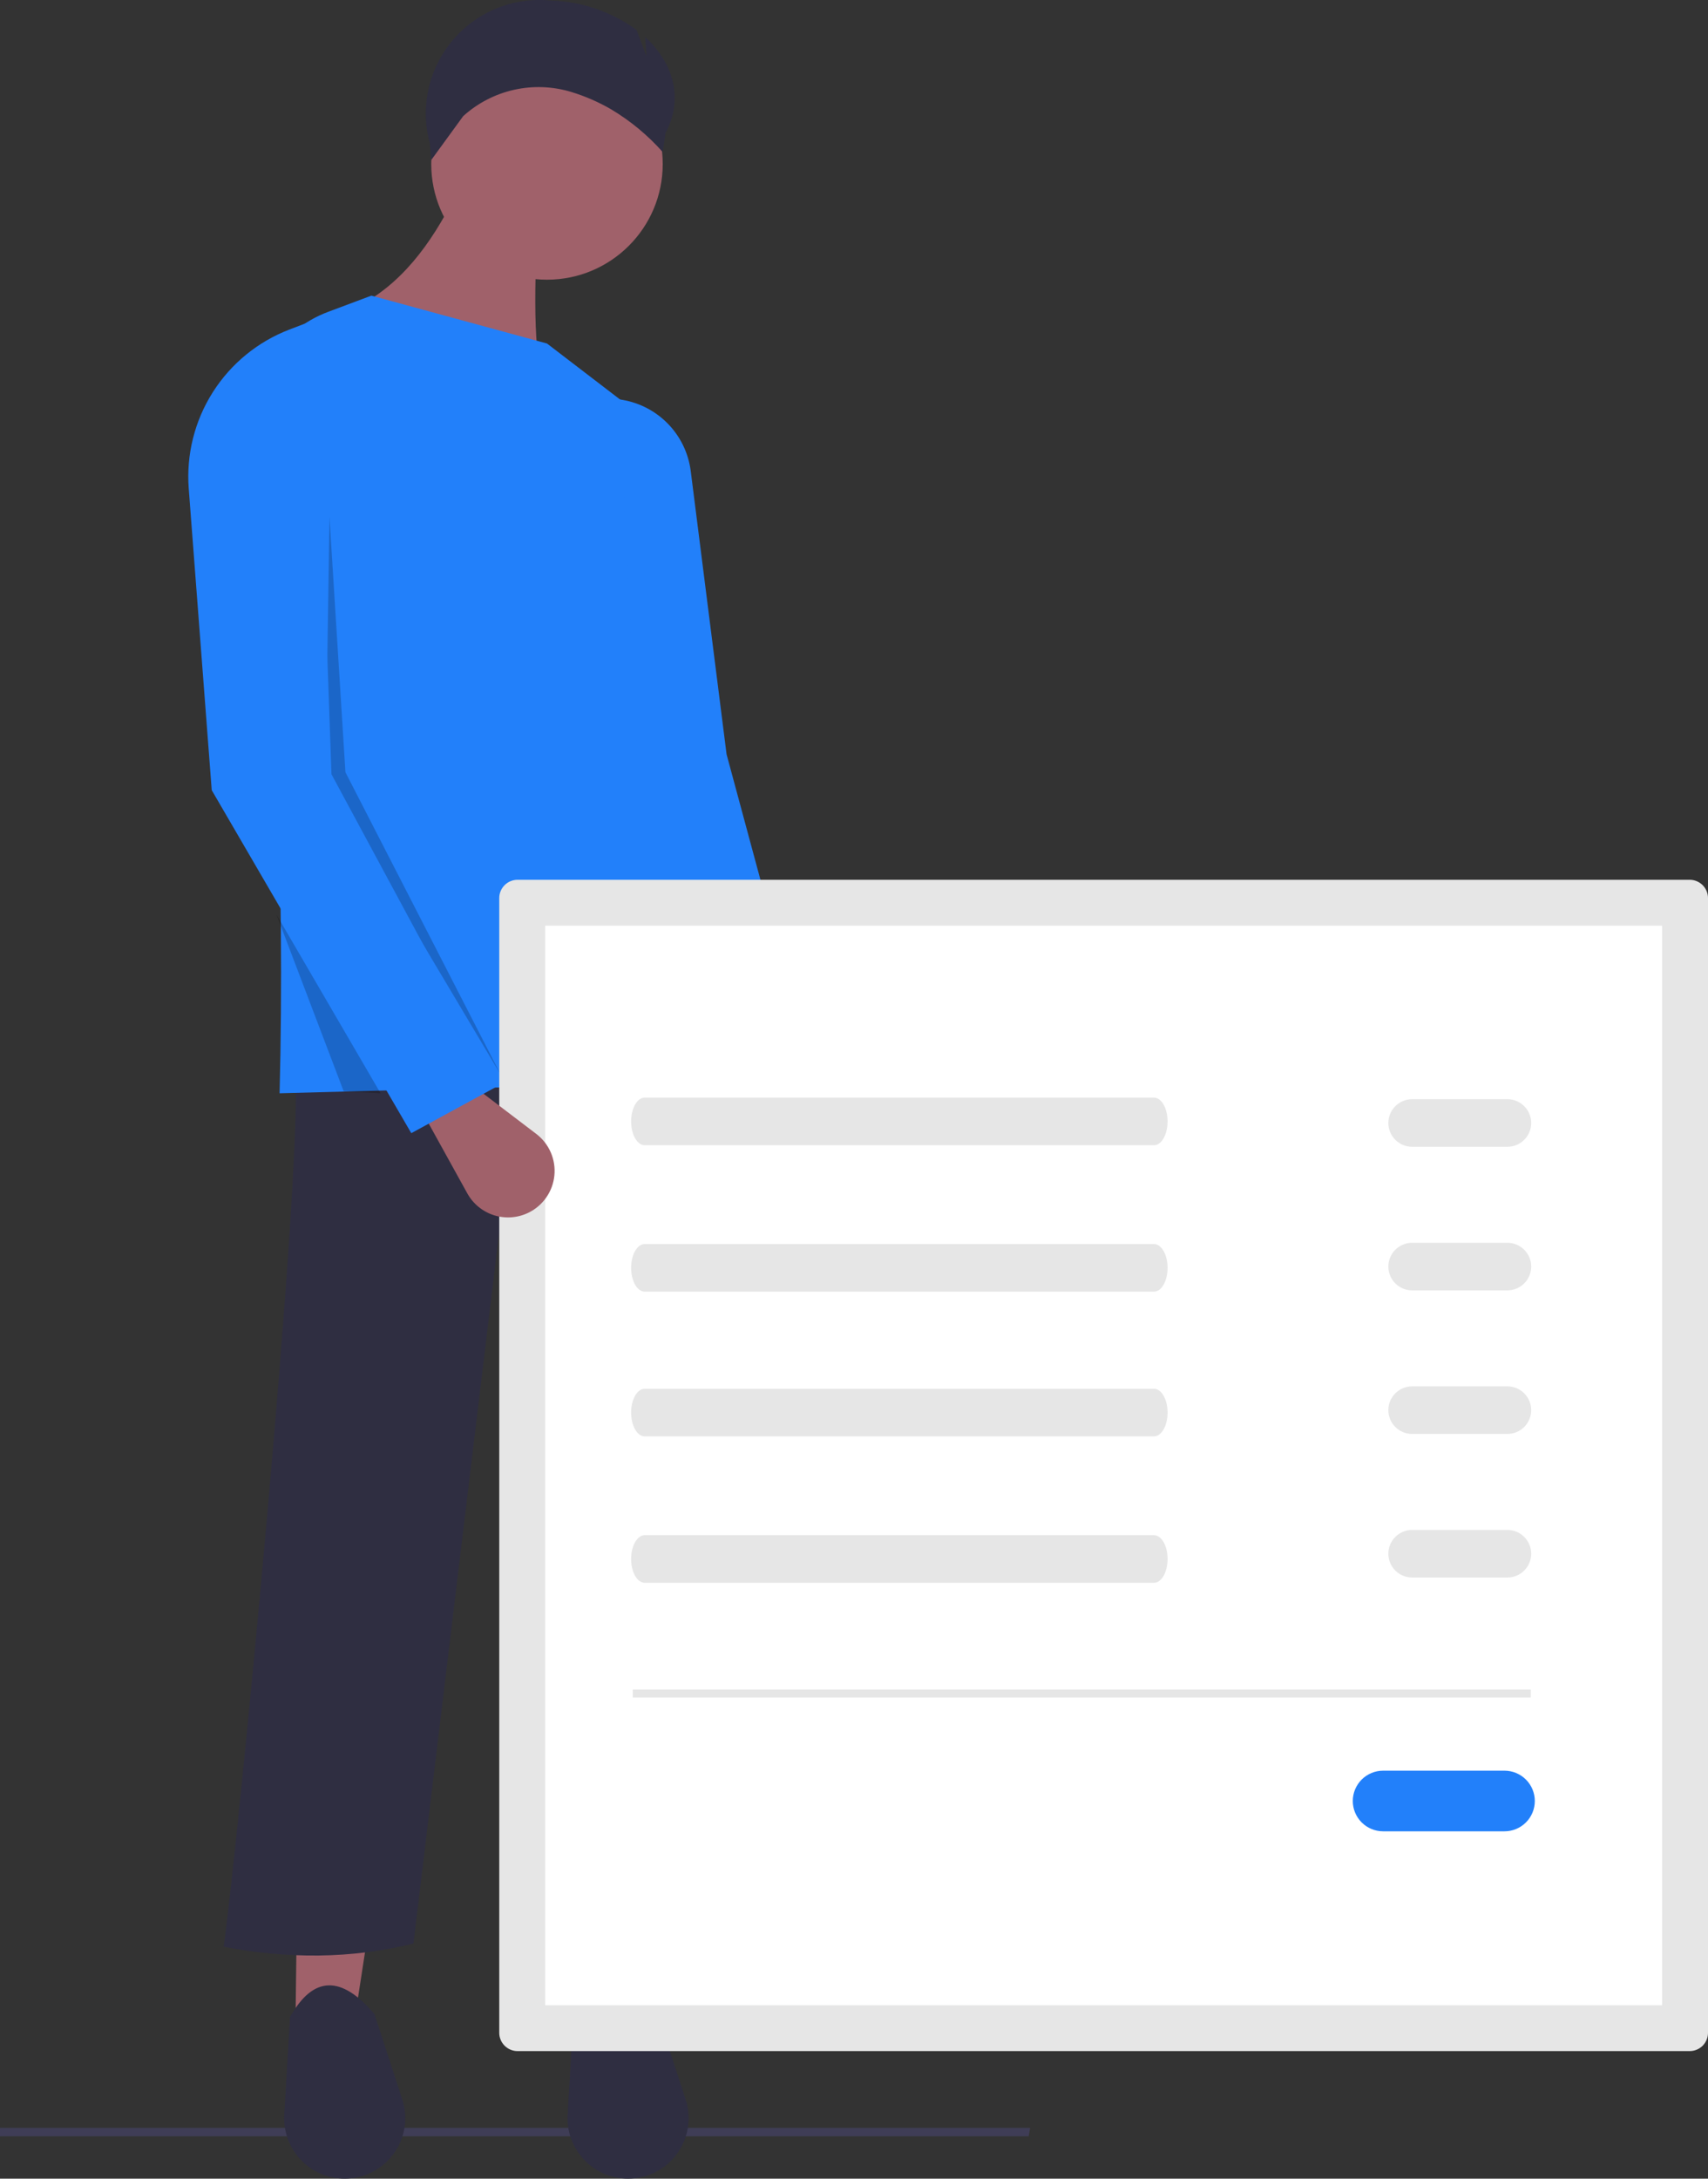 <svg width="120" height="153" viewBox="0 0 120 153" fill="none" xmlns="http://www.w3.org/2000/svg">
<rect x="0" y="0" width="120" height="153" fill="#333333" stroke="none"/>
<g clip-path="url(#clip0)">
<path d="M72.269 150.026H0V149.436H72.376L72.269 150.026Z" fill="#3F3D56"/>
<path d="M24.97 141.477L20.764 141.757L21.325 97.784H31.7L24.97 141.477Z" fill="#A0616A"/>
<path d="M45.159 141.477L40.953 141.757L41.514 97.784L48.223 97.786L45.159 141.477Z" fill="#A0616A"/>
<path d="M49.645 136.716C45.242 138.721 41.104 138.619 37.165 136.929L35.064 86.581L29.047 136.488C24.648 137.575 20.201 137.571 15.717 136.716C16.75 129.24 21.159 83.726 20.764 75.378L50.206 73.977L49.645 136.716Z" fill="#2F2E41"/>
<path d="M24.218 153C23.638 153 23.064 152.882 22.532 152.652C22 152.423 21.52 152.087 21.122 151.665C20.725 151.244 20.417 150.746 20.22 150.201C20.022 149.657 19.937 149.078 19.971 148.5L20.377 141.651C22.011 138.725 23.994 138.713 26.306 141.44L28.262 147.433C28.471 148.071 28.525 148.749 28.42 149.412C28.316 150.075 28.055 150.704 27.661 151.247C27.266 151.79 26.749 152.232 26.15 152.536C25.552 152.841 24.89 153 24.218 153Z" fill="#2F2E41"/>
<path d="M44.126 153C43.546 153 42.972 152.882 42.44 152.652C41.908 152.423 41.428 152.087 41.03 151.665C40.633 151.244 40.325 150.746 40.128 150.201C39.93 149.657 39.845 149.078 39.88 148.5L40.285 141.651C41.919 138.725 43.902 138.713 46.214 141.44L48.17 147.433C48.379 148.071 48.433 148.749 48.328 149.412C48.224 150.075 47.964 150.704 47.569 151.247C47.174 151.79 46.657 152.232 46.058 152.536C45.46 152.841 44.798 153 44.126 153Z" fill="#2F2E41"/>
<path d="M38.429 19.642C42.92 19.642 46.561 16.005 46.561 11.519C46.561 7.033 42.92 3.397 38.429 3.397C33.938 3.397 30.298 7.033 30.298 11.519C30.298 16.005 33.938 19.642 38.429 19.642Z" fill="#A0616A"/>
<path d="M38.149 26.924L24.97 21.602C28.124 20.058 30.265 17.188 31.98 13.76H37.868C37.587 18.991 37.361 24.099 38.149 26.924Z" fill="#A0616A"/>
<path d="M51.047 75.938L19.643 76.778C20.025 61.716 19.354 46.217 17.78 30.344C17.603 28.554 18.023 26.757 18.975 25.231C19.927 23.704 21.357 22.535 23.042 21.904L26.092 20.762L38.429 24.123L44.252 28.582C45.032 29.181 45.651 29.964 46.055 30.861C46.458 31.758 46.633 32.74 46.563 33.721C45.682 46.58 47.65 60.894 51.047 75.938Z" fill="#2280FA"/>
<path d="M54.548 86.546C53.712 86.595 52.89 86.321 52.25 85.781C51.61 85.242 51.202 84.478 51.109 83.646L50.415 77.403L54.125 76.37L57.188 81.647C57.468 82.13 57.62 82.676 57.629 83.234C57.638 83.792 57.504 84.342 57.239 84.834C56.974 85.325 56.588 85.74 56.117 86.04C55.646 86.34 55.106 86.514 54.548 86.546Z" fill="#A0616A"/>
<path d="M57.777 77.898L50.486 78.179L44.878 55.772L43.476 28.044C44.76 28.204 45.953 28.787 46.868 29.699C47.783 30.612 48.368 31.803 48.53 33.085L51.047 52.971L57.777 77.898Z" fill="#2280FA"/>
<path opacity="0.2" d="M23.148 36.306L22.867 54.792L35.205 75.518L24.269 54.232L23.148 36.306Z" fill="black"/>
<path opacity="0.2" d="M19.425 64.226L26.738 76.778L24.146 76.638L19.425 64.226Z" fill="black"/>
<path d="M36.363 61.784C36.022 61.784 35.695 61.92 35.453 62.161C35.212 62.402 35.076 62.728 35.076 63.069V142.757C35.077 143.098 35.212 143.424 35.453 143.665C35.695 143.906 36.022 144.042 36.363 144.042H118.713C119.054 144.042 119.381 143.906 119.623 143.665C119.864 143.424 120 143.098 120 142.757V63.069C120 62.728 119.864 62.402 119.623 62.161C119.381 61.92 119.054 61.784 118.713 61.784L36.363 61.784Z" fill="#E6E6E6"/>
<path d="M38.301 140.821H116.775V65.005H38.301V140.821Z" fill="white"/>
<path d="M45.29 77.083C44.767 77.083 44.341 77.833 44.341 78.754C44.341 79.675 44.767 80.425 45.29 80.425H81.081C81.605 80.425 82.031 79.675 82.031 78.754C82.031 77.833 81.605 77.083 81.081 77.083H45.29Z" fill="#E6E6E6"/>
<path d="M45.29 87.366C44.767 87.366 44.341 88.115 44.341 89.037C44.341 89.958 44.767 90.707 45.29 90.707H81.081C81.605 90.707 82.031 89.958 82.031 89.037C82.031 88.115 81.605 87.366 81.081 87.366H45.29Z" fill="#E6E6E6"/>
<path d="M45.29 97.529C44.767 97.529 44.341 98.279 44.341 99.2C44.341 100.122 44.767 100.871 45.29 100.871H81.081C81.605 100.871 82.031 100.122 82.031 99.2C82.031 98.279 81.605 97.529 81.081 97.529H45.29Z" fill="#E6E6E6"/>
<path d="M45.29 107.812C44.767 107.812 44.341 108.561 44.341 109.483C44.341 110.404 44.767 111.153 45.29 111.153H81.081C81.605 111.153 82.031 110.404 82.031 109.483C82.031 108.561 81.605 107.812 81.081 107.812H45.29Z" fill="#E6E6E6"/>
<path d="M99.214 77.193C98.77 77.193 98.345 77.369 98.031 77.683C97.718 77.996 97.541 78.421 97.541 78.864C97.541 79.307 97.718 79.732 98.031 80.046C98.345 80.359 98.77 80.535 99.214 80.535H105.905C106.349 80.535 106.774 80.359 107.088 80.046C107.402 79.732 107.578 79.307 107.578 78.864C107.578 78.421 107.402 77.996 107.088 77.683C106.774 77.369 106.349 77.193 105.905 77.193H99.214Z" fill="#E6E6E6"/>
<path d="M99.214 87.276C98.77 87.276 98.345 87.452 98.031 87.766C97.718 88.079 97.541 88.504 97.541 88.947C97.541 89.39 97.718 89.815 98.031 90.129C98.345 90.442 98.77 90.618 99.214 90.618H105.905C106.349 90.618 106.774 90.442 107.088 90.129C107.402 89.815 107.578 89.39 107.578 88.947C107.578 88.504 107.402 88.079 107.088 87.766C106.774 87.452 106.349 87.276 105.905 87.276H99.214Z" fill="#E6E6E6"/>
<path d="M99.214 97.359C98.77 97.359 98.345 97.535 98.031 97.849C97.718 98.162 97.541 98.587 97.541 99.03C97.541 99.473 97.718 99.898 98.031 100.212C98.345 100.525 98.77 100.701 99.214 100.701H105.905C106.349 100.701 106.774 100.525 107.088 100.212C107.402 99.898 107.578 99.473 107.578 99.03C107.578 98.587 107.402 98.162 107.088 97.849C106.774 97.535 106.349 97.359 105.905 97.359H99.214Z" fill="#E6E6E6"/>
<path d="M99.214 107.442C98.77 107.442 98.345 107.618 98.031 107.932C97.718 108.245 97.541 108.67 97.541 109.113C97.541 109.556 97.718 109.981 98.031 110.295C98.345 110.608 98.77 110.784 99.214 110.784H105.905C106.349 110.784 106.774 110.608 107.088 110.295C107.402 109.981 107.578 109.556 107.578 109.113C107.578 108.67 107.402 108.245 107.088 107.932C106.774 107.618 106.349 107.442 105.905 107.442H99.214Z" fill="#E6E6E6"/>
<path d="M97.175 124.349C96.61 124.349 96.068 124.573 95.668 124.973C95.268 125.372 95.044 125.914 95.044 126.478C95.044 127.043 95.268 127.584 95.668 127.984C96.068 128.383 96.61 128.607 97.175 128.607H105.701C106.266 128.607 106.808 128.383 107.208 127.984C107.608 127.584 107.832 127.043 107.832 126.478C107.832 125.914 107.608 125.372 107.208 124.973C106.808 124.573 106.266 124.349 105.701 124.349H97.175Z" fill="#2280FA"/>
<path d="M107.547 118.651H44.458V119.211H107.547V118.651Z" fill="#E6E6E6"/>
<path d="M37.124 85.167C36.371 85.532 35.506 85.595 34.707 85.343C33.909 85.09 33.238 84.541 32.833 83.809L29.791 78.31L32.819 75.934L37.677 79.631C38.121 79.969 38.471 80.415 38.694 80.926C38.917 81.438 39.005 81.998 38.949 82.553C38.894 83.108 38.697 83.64 38.377 84.097C38.058 84.555 37.626 84.923 37.124 85.167Z" fill="#A0616A"/>
<path d="M35.064 76.218L28.896 79.579L14.876 55.492L13.26 34.31C13.079 31.934 13.671 29.562 14.948 27.549C16.225 25.535 18.119 23.988 20.348 23.137L22.166 22.442L23.288 54.372L35.064 76.218Z" fill="#2280FA"/>
<path d="M45.329 2.604L45.419 3.959L44.721 2.099C42.965 0.824 40.867 0.105 38.697 0.036L38.697 0.036C37.408 -0.092 36.108 0.094 34.907 0.58C33.706 1.066 32.642 1.836 31.806 2.824C30.97 3.812 30.387 4.988 30.107 6.252C29.827 7.515 29.859 8.827 30.201 10.075L30.298 11.239L32.541 8.158H32.541C33.551 7.243 34.782 6.606 36.112 6.307C37.443 6.009 38.828 6.061 40.133 6.457C41.113 6.756 42.055 7.166 42.941 7.68C44.294 8.489 45.515 9.5 46.561 10.679L46.755 9.355C48.065 6.895 47.286 4.396 45.329 2.604Z" fill="#2F2E41"/>
</g>
<defs>
<clipPath id="clip0">
<rect width="120" height="153" fill="white"/>
</clipPath>
</defs>
</svg>
